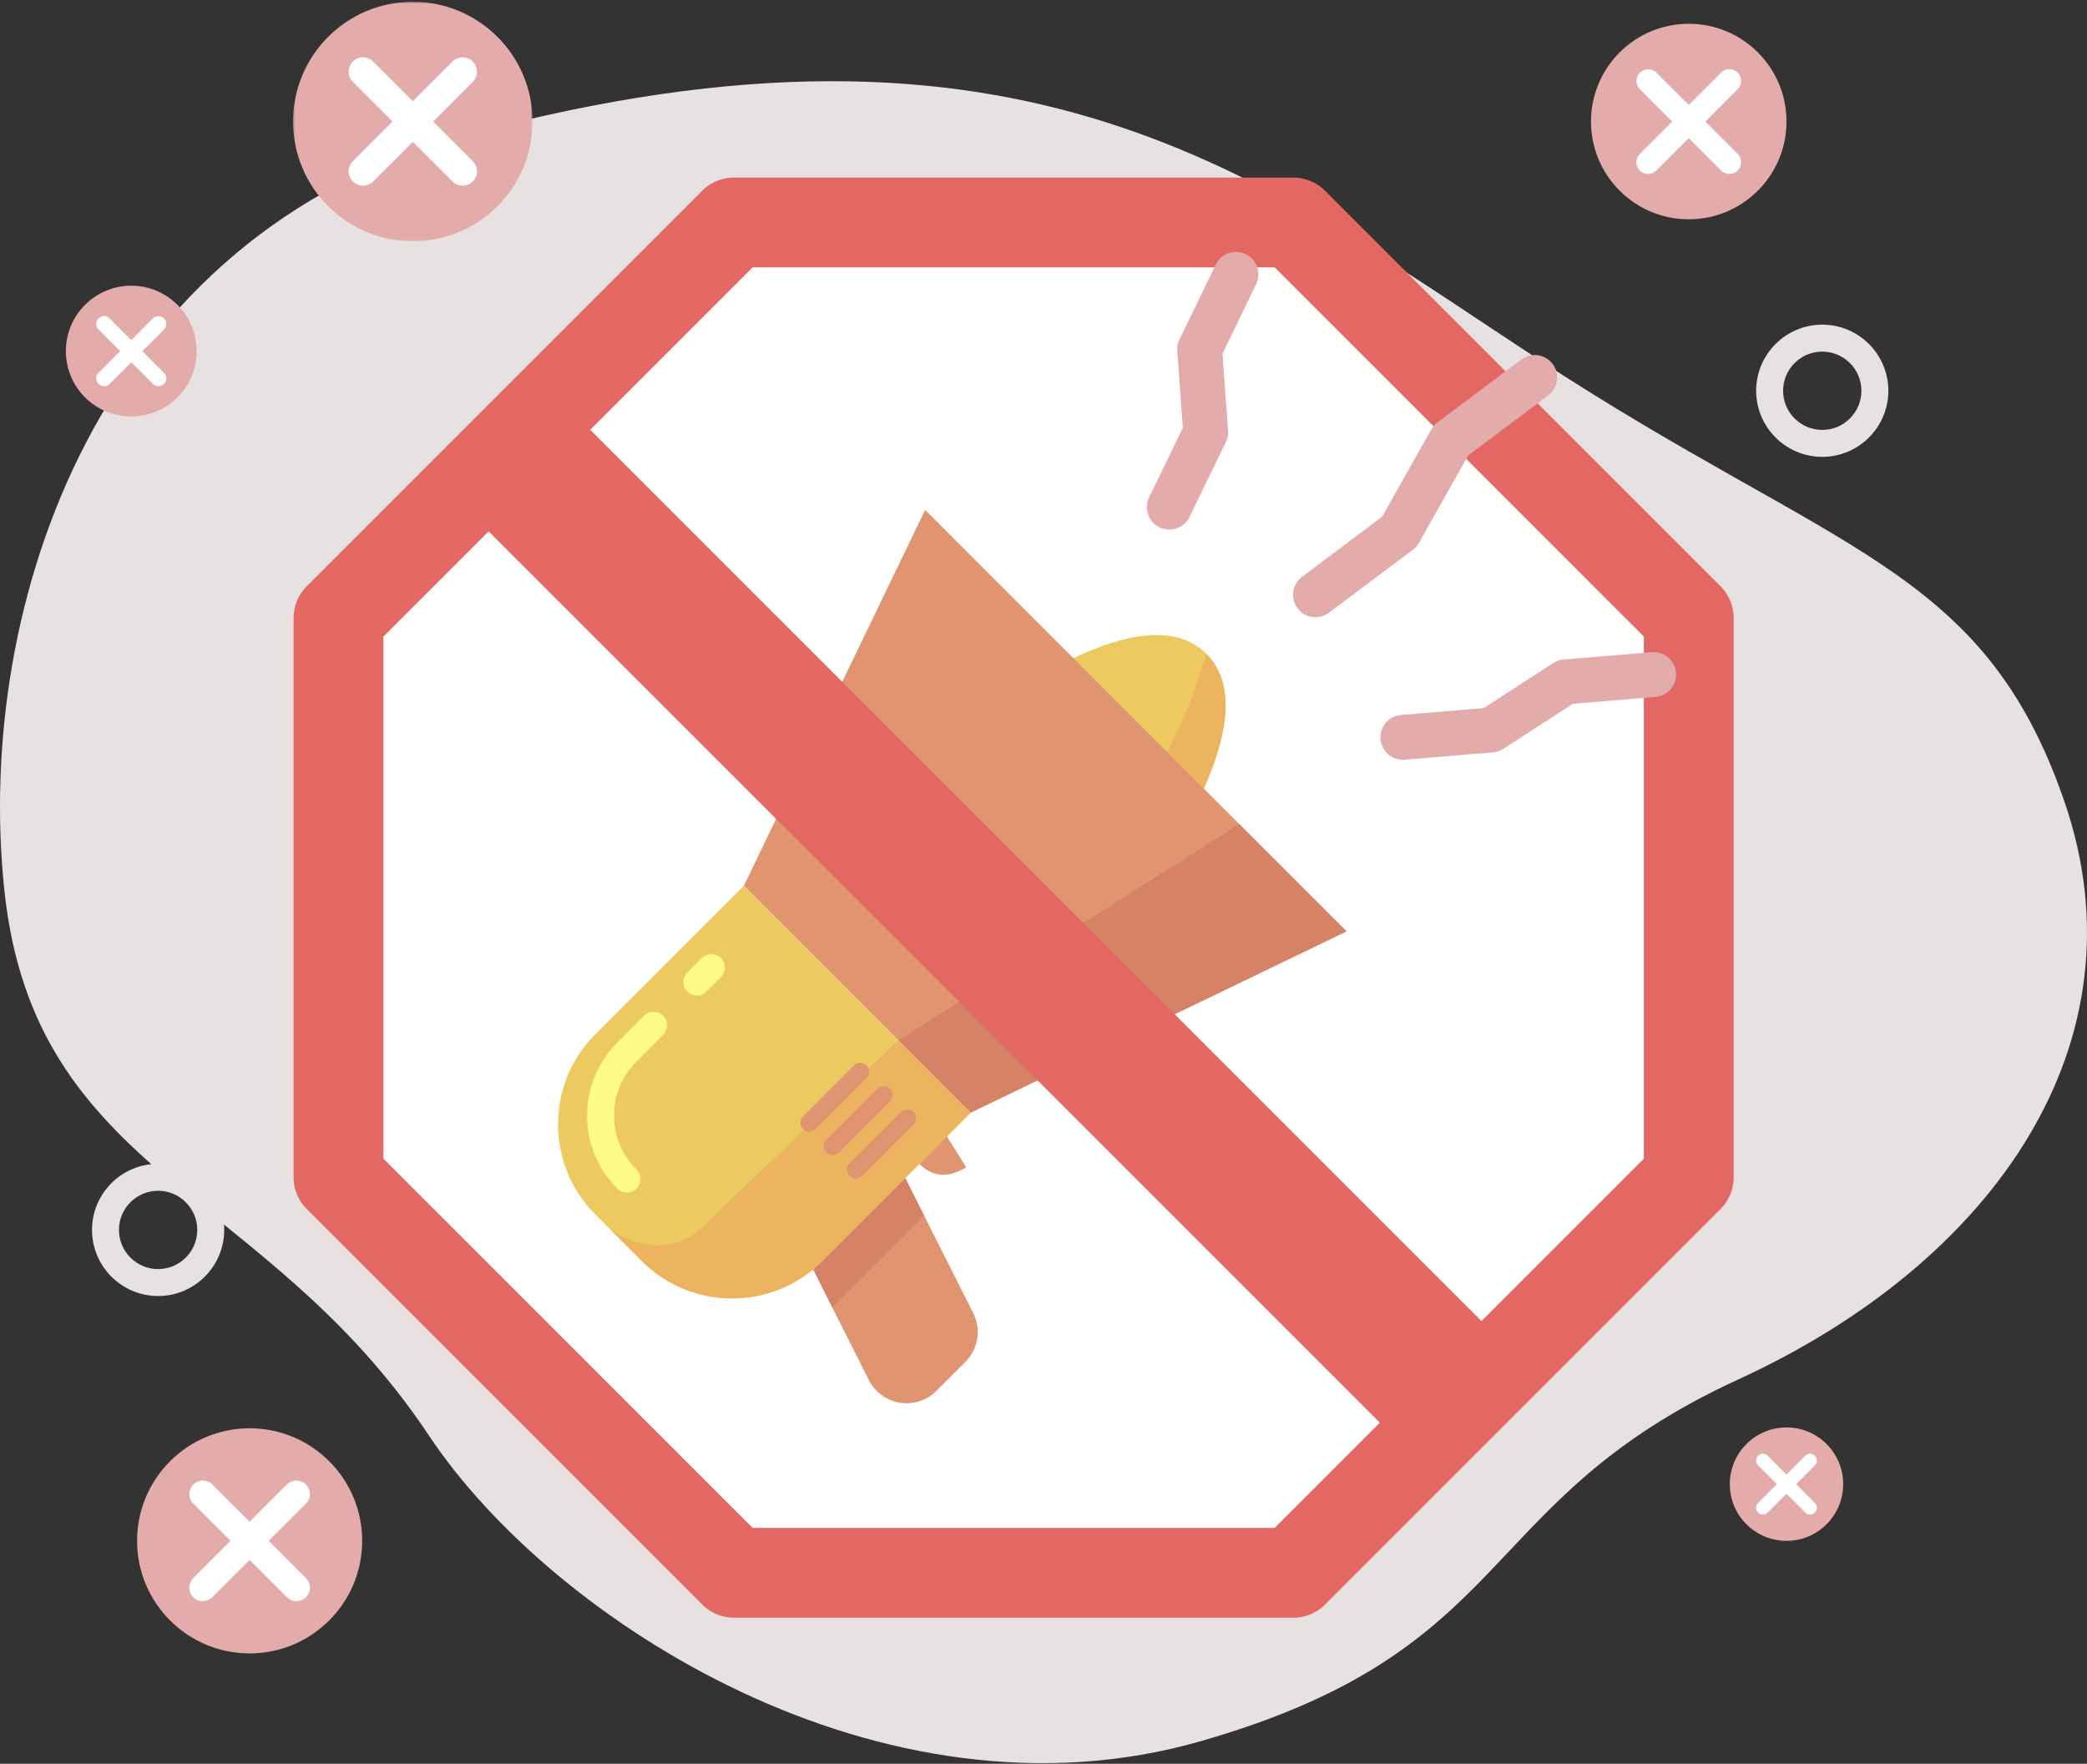 <svg xmlns="http://www.w3.org/2000/svg" xmlns:xlink="http://www.w3.org/1999/xlink" width="1162" height="982" viewBox="0 0 1162 982"><rect x="0" y="0" width="1162" height="982" fill="#333333" stroke="none"/><defs><path id="a" d="M.176.356H133.51v133.333H.176z"/></defs><g fill="none" fill-rule="evenodd"><path fill="#E8E1E1" d="M1149.33 445.962c46.172 133.734-38.383 256.33-181.296 321.957-148.162 68.038-121.639 150.438-299.356 201.466-177.718 51.03-361.426-67.293-429.83-170.095C147.442 661.92 19.185 654.405 2.412 495.55-14.361 336.692 54.766 130.282 259.599 75.17 569.388-8.184 701.772 98.466 855.042 199.096c166.548 109.347 248.943 115.529 294.288 246.866"/><path fill="#FFF" d="M719.205 123.876H407.803L187.608 344.07v311.402l220.195 220.195h311.402l220.194-220.195V344.07z"/><path fill="#E09470" d="M509.616 645.703c8.905 10.005 17.477 10.543 28.322 4.236l-12.492-20.065-15.83 15.83zm-61.286 52.324l35.41 70.276c7.214 14.316 26.319 17.387 37.655 6.051l16.088-16.087a23.531 23.531 0 0 0 4.376-27.23l-42.396-84.141-51.133 51.131z"/><path fill="#D68267" d="M463.418 727.97l51.136-51.125-15.091-29.95-53.208 46.32z"/><path fill="#ECCA5F" d="M670.245 439.06c-9.659 21.5-22.729 41.15-29.89 51.25-3.219 4.53-5.24 7.14-5.24 7.14l-2.34-2.34-23.45-23.46-68.84-68.84s26.601-21.77 57.151-36.36c26.649-12.74 56.309-20 73.92-2.57 17.75 17.57 10.969 47.87-1.311 75.18"/><path fill="#ECB45F" d="M670.245 439.06c-9.659 21.5-22.729 41.15-29.89 51.25-3.219 4.53-5.24 7.14-5.24 7.14l-2.34-2.34-23.45-23.46c17.29-13.72 30.731-33.79 40.61-52.9 14.75-28.5 21.621-54.87 21.621-54.87 17.75 17.57 10.969 47.87-1.311 75.18"/><path fill="#ECCA5F" d="M540.515 619.43l-82.68 82.67c-27.74 27.74-72.71 27.74-100.44 0l-17.33-17.32v-.01l-8.56-8.55c-27.73-27.74-27.73-72.71.01-100.45l82.68-82.67 86.08 86.09.08.08 40.16 40.16z"/><path fill="#E09470" d="M749.705 518.52l-92.75 44.74-116.439 56.17-40.161-40.16-.08-.08-86.08-86.09 100.91-209.19 82.531 82.54 92.359 92.36 43.41 43.41z"/><path fill="#D68267" d="M749.705 518.52l-92.75 44.74-116.439 56.17-40.161-40.16-.08-.08 98.76-62.66 33.74-21.42 7.58-4.8 49.64-31.5 43.41 43.41z"/><path fill="#ECB45F" d="M540.515 619.43l-82.68 82.67c-27.74 27.74-72.71 27.74-100.44 0l-17.33-17.32v-.01s28.56 20.74 51.98-2.37c23.41-23.11 108.23-103.21 108.23-103.21l.08.08 40.16 40.16z"/><path fill="#E09470" d="M476.675 656.12a5 5 0 0 1-3.535-8.536l28.41-28.41a5 5 0 0 1 7.07 7.072l-28.41 28.41a4.983 4.983 0 0 1-3.535 1.465M463.653 643.1a5 5 0 0 1-3.535-8.536l28.411-28.41a5 5 0 0 1 7.07 7.07l-28.41 28.412a4.983 4.983 0 0 1-3.536 1.464m-13.021-13.021a5 5 0 0 1-3.535-8.536l28.41-28.41a5 5 0 0 1 7.07 7.07l-28.41 28.412a4.983 4.983 0 0 1-3.535 1.464"/><path fill="#E36864" d="M915.26 645.116l-90.403 90.404-496.242-496.24 90.405-90.405h290.69l205.55 205.55v290.691zm-205.55 205.55H419.02l-205.55-205.55v-290.69l58.577-58.578 496.24 496.241-58.576 58.577zm248.23-524.275L737.744 106.197a25 25 0 0 0-17.677-7.322H408.664a25 25 0 0 0-17.677 7.322L170.792 326.391a25.004 25.004 0 0 0-7.322 17.678v311.402c0 6.63 2.634 12.99 7.322 17.678l220.195 220.195a25 25 0 0 0 17.677 7.322h311.403a25 25 0 0 0 17.677-7.322L957.939 673.15a25.002 25.002 0 0 0 7.322-17.678V344.07c0-6.63-2.634-12.989-7.322-17.678z"/><path fill="#E3ACAA" d="M732.463 343.654a12.48 12.48 0 0 1-10.006-4.997c-4.145-5.521-3.03-13.356 2.49-17.501l44.604-33.483 27.369-48.595a12.514 12.514 0 0 1 3.388-3.863l46.696-35.053c5.522-4.145 13.356-3.028 17.5 2.492 4.146 5.52 3.029 13.357-2.492 17.5l-44.597 33.479-27.37 48.595a12.524 12.524 0 0 1-3.386 3.863l-46.701 35.059a12.452 12.452 0 0 1-7.495 2.504m-81.407-48.807c-1.832 0-3.69-.404-5.447-1.256-6.212-3.014-8.805-10.492-5.79-16.703l18.759-38.669-3.106-42.867a12.5 12.5 0 0 1 1.222-6.359l20.221-41.679c3.014-6.212 10.495-8.803 16.704-5.79 6.21 3.013 8.803 10.491 5.79 16.703L680.65 196.89l3.105 42.868a12.502 12.502 0 0 1-1.221 6.36L662.31 287.8c-2.16 4.454-6.617 7.047-11.255 7.047M781.1 423.017c-6.436.001-11.9-4.937-12.442-11.466-.572-6.88 4.543-12.92 11.422-13.492l45.993-3.818 38.736-25.087a12.505 12.505 0 0 1 5.762-1.966l49.113-4.076c6.889-.577 12.92 4.544 13.492 11.424.57 6.88-4.543 12.92-11.423 13.49l-45.988 3.817-38.736 25.087a12.492 12.492 0 0 1-5.76 1.965l-49.12 4.08c-.352.028-.702.042-1.048.042"/><path fill="#FFFB87" d="M388.004 554.263a7.501 7.501 0 0 1-5.304-12.803l8.077-8.077a7.502 7.502 0 0 1 10.608 0 7.5 7.5 0 0 1 0 10.606l-8.077 8.077a7.478 7.478 0 0 1-5.304 2.197M349.02 663.914a7.478 7.478 0 0 1-5.304-2.197c-10.854-10.854-16.832-25.286-16.832-40.636 0-15.351 5.978-29.783 16.832-40.637l14.897-14.897a7.5 7.5 0 0 1 10.606 0 7.498 7.498 0 0 1 .001 10.606l-14.896 14.897c-8.023 8.022-12.44 18.687-12.44 30.03 0 11.344 4.417 22.009 12.44 30.03a7.501 7.501 0 0 1-5.304 12.804"/><path fill="#E3ACAA" d="M201.656 857.875c0 34.61-28.058 62.667-62.667 62.667-34.61 0-62.667-28.057-62.667-62.667s28.057-62.667 62.667-62.667 62.667 28.057 62.667 62.667"/><path fill="#FFF" d="M165.058 891.442a7.478 7.478 0 0 1-5.304-2.197l-52.136-52.135a7.5 7.5 0 0 1 10.607-10.606l52.137 52.135a7.501 7.501 0 0 1-5.304 12.803"/><path fill="#FFF" d="M112.92 891.442a7.501 7.501 0 0 1-5.304-12.803l52.138-52.135a7.5 7.5 0 0 1 10.607 10.606l-52.136 52.135a7.478 7.478 0 0 1-5.304 2.197"/><path fill="#E3ACAA" d="M1026.255 826.305c0 17.435-14.135 31.57-31.57 31.57-17.435 0-31.57-14.135-31.57-31.57 0-17.435 14.135-31.569 31.57-31.569 17.435 0 31.57 14.134 31.57 31.57"/><path fill="#FFF" d="M1007.817 843.216a3.767 3.767 0 0 1-2.672-1.107l-26.265-26.265a3.778 3.778 0 1 1 5.344-5.342l26.265 26.264a3.779 3.779 0 0 1-2.672 6.45"/><path fill="#FFF" d="M981.553 843.216a3.779 3.779 0 0 1-2.672-6.45l26.265-26.264a3.778 3.778 0 0 1 5.344 5.342l-26.265 26.265a3.767 3.767 0 0 1-2.672 1.107"/><path fill="#E3ACAA" d="M994.685 67.666c0 30.058-24.367 54.424-54.425 54.424-30.057 0-54.424-24.366-54.424-54.424s24.367-54.424 54.424-54.424c30.058 0 54.425 24.366 54.425 54.424"/><path fill="#FFF" d="M962.9 96.82a6.49 6.49 0 0 1-4.605-1.908l-45.28-45.28a6.514 6.514 0 0 1 9.211-9.211l45.28 45.279a6.514 6.514 0 0 1-4.606 11.12"/><path fill="#FFF" d="M917.621 96.82a6.514 6.514 0 0 1-4.605-11.12l45.279-45.278a6.513 6.513 0 0 1 9.211 9.21l-45.28 45.28a6.49 6.49 0 0 1-4.605 1.907"/><path fill="#E3ACAA" d="M109.496 195.487c0 20.112-16.304 36.416-36.416 36.416S36.664 215.6 36.664 195.487s16.304-36.416 36.416-36.416 36.416 16.304 36.416 36.416"/><path fill="#FFF" d="M88.228 214.994a4.351 4.351 0 0 1-3.082-1.276L54.85 183.42a4.358 4.358 0 1 1 6.164-6.164l30.297 30.297a4.358 4.358 0 0 1-3.082 7.44"/><path fill="#FFF" d="M57.931 214.994a4.358 4.358 0 0 1-3.082-7.44l30.297-30.297a4.36 4.36 0 0 1 6.164 6.164l-30.297 30.297a4.351 4.351 0 0 1-3.082 1.276"/><g transform="translate(163 .644)"><mask id="b" fill="#fff"><use xlink:href="#a"/></mask><path fill="#E3ACAA" d="M133.51 67.022c0 36.82-29.848 66.667-66.667 66.667-36.82 0-66.667-29.848-66.667-66.667S30.024.355 66.843.355s66.667 29.848 66.667 66.667" mask="url(#b)"/></g><path fill="#FFF" d="M257.575 103.377a7.954 7.954 0 0 1-5.642-2.337L196.47 45.576a7.976 7.976 0 0 1 0-11.283 7.978 7.978 0 0 1 11.283 0l55.464 55.464a7.978 7.978 0 0 1-5.642 13.62"/><path fill="#FFF" d="M202.111 103.377a7.978 7.978 0 0 1-5.642-13.62l55.464-55.464a7.978 7.978 0 0 1 11.283 0 7.976 7.976 0 0 1 0 11.283l-55.463 55.464a7.954 7.954 0 0 1-5.642 2.337"/><path fill="#E8E1E1" d="M88.032 662.968c-12.022 0-21.803 9.78-21.803 21.802s9.781 21.802 21.803 21.802c12.021 0 21.802-9.78 21.802-21.802s-9.78-21.802-21.802-21.802m0 58.604c-20.293 0-36.803-16.509-36.803-36.802s16.51-36.802 36.803-36.802c20.293 0 36.802 16.51 36.802 36.802 0 20.293-16.509 36.802-36.802 36.802m926.563-525.816c-12.022 0-21.803 9.78-21.803 21.802s9.78 21.802 21.803 21.802c12.02 0 21.802-9.78 21.802-21.803 0-12.021-9.781-21.801-21.802-21.801m0 58.603c-20.293 0-36.803-16.508-36.803-36.802 0-20.292 16.51-36.801 36.803-36.801 20.293 0 36.802 16.508 36.802 36.802 0 20.293-16.51 36.802-36.802 36.802"/></g></svg>